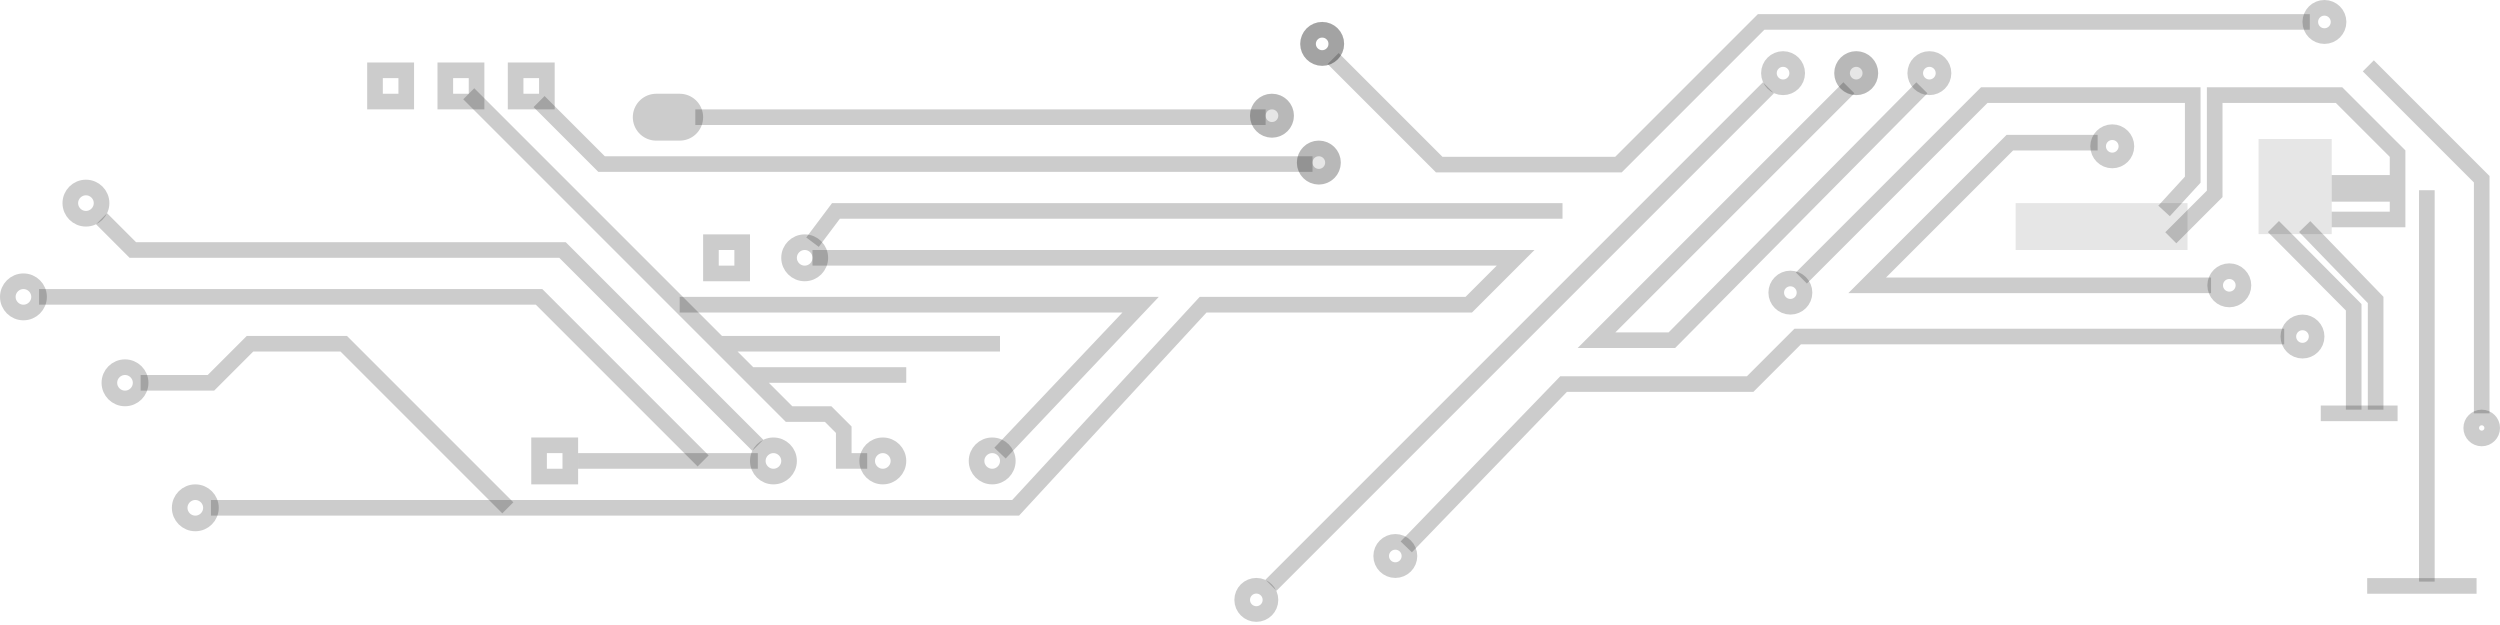 <svg width="160" height="40" viewBox="0 0 160 40" fill="none" xmlns="http://www.w3.org/2000/svg">
<path d="M115.286 17.792L126.992 6.087H140.335V11.5L138.5 13.5" stroke="black" stroke-opacity="0.2"/>
<path d="M118.33 5.619L102.176 21.772H107L123 5.619" stroke="black" stroke-opacity="0.2"/>
<path d="M113.179 5.619L81.341 37.457" stroke="black" stroke-opacity="0.2"/>
<path d="M146.188 21.538H115.052L112.009 24.581H100.069L90 35" stroke="black" stroke-opacity="0.2"/>
<path d="M141.506 18.26H119.5L128.63 9.13H134.249" stroke="black" stroke-opacity="0.2"/>
<circle r="0.905" transform="matrix(-1 0 0 1 148.763 1.405)" stroke="black" stroke-opacity="0.2"/>
<circle r="0.671" transform="matrix(-1 0 0 1 158.83 27.39)" stroke="black" stroke-opacity="0.2"/>
<circle r="0.905" transform="matrix(-1 0 0 1 84.619 2.809)" stroke="black" stroke-opacity="0.2"/>
<circle r="1.405" transform="matrix(-1 0 0 1 81.405 7.405)" fill="black" fill-opacity="0.1"/>
<circle r="0.905" transform="matrix(-1 0 0 1 81.405 7.405)" stroke="black" stroke-opacity="0.2"/>
<circle r="1.405" transform="matrix(-1 0 0 1 84.405 10.405)" fill="black" fill-opacity="0.1"/>
<circle r="0.905" transform="matrix(-1 0 0 1 84.405 10.405)" stroke="black" stroke-opacity="0.2"/>
<circle r="0.905" transform="matrix(-1 0 0 1 84.619 2.809)" stroke="black" stroke-opacity="0.2"/>
<circle r="0.905" transform="matrix(-1 0 0 1 80.405 38.393)" stroke="black" stroke-opacity="0.2"/>
<circle r="1" transform="matrix(-1 0 0 1 51.5 16.5)" stroke="black" stroke-opacity="0.2"/>
<circle r="1" transform="matrix(-1 0 0 1 63.5 29.5)" stroke="black" stroke-opacity="0.2"/>
<path d="M88.396 35.584C88.396 36.083 88.801 36.488 89.301 36.488C89.8 36.488 90.205 36.083 90.205 35.584C90.205 35.084 89.8 34.679 89.301 34.679C88.801 34.679 88.396 35.084 88.396 35.584Z" stroke="black" stroke-opacity="0.2"/>
<circle r="0.905" transform="matrix(-1 0 0 1 147.359 21.538)" stroke="black" stroke-opacity="0.2"/>
<circle r="0.905" transform="matrix(-1 0 0 1 123.48 4.682)" stroke="black" stroke-opacity="0.2"/>
<circle r="0.905" transform="matrix(-1 0 0 1 114.584 18.728)" stroke="black" stroke-opacity="0.2"/>
<circle r="1.405" transform="matrix(-1 0 0 1 118.798 4.682)" fill="black" fill-opacity="0.1"/>
<circle r="0.905" transform="matrix(-1 0 0 1 118.798 4.682)" stroke="black" stroke-opacity="0.2"/>
<circle r="0.905" transform="matrix(-1 0 0 1 135.185 9.364)" stroke="black" stroke-opacity="0.2"/>
<circle r="0.905" transform="matrix(-1 0 0 1 142.676 18.26)" stroke="black" stroke-opacity="0.2"/>
<circle r="0.905" transform="matrix(-1 0 0 1 114.116 4.682)" stroke="black" stroke-opacity="0.2"/>
<path d="M147.827 1.405H112.711L103.581 10.535H92.11L85.321 3.746" stroke="black" stroke-opacity="0.2"/>
<path d="M151.572 4.214L158.83 11.471V26.454" stroke="black" stroke-opacity="0.2"/>
<path d="M155.318 12.174V37.223" stroke="black" stroke-opacity="0.2"/>
<rect x="129" y="13" width="11" height="3" fill="black" fill-opacity="0.1"/>
<path d="M138.931 15.217L140.803 13.344L141.74 12.408V6.087H149.699L153.445 9.832V11.705M149.231 14.046H153.445V12.408M149.231 12.408H153.445M153.445 12.408V11.705M153.445 11.705H149.231" stroke="black" stroke-opacity="0.2"/>
<rect x="144.549" y="8.896" width="4.682" height="6.087" fill="black" fill-opacity="0.1"/>
<path d="M150.636 26.22V19.665L146 15L145.5 14.5" stroke="black" stroke-opacity="0.2"/>
<path d="M147.5 14.5L152.041 19.197V26.22" stroke="black" stroke-opacity="0.2"/>
<path d="M153.445 26.454H148.529" stroke="black" stroke-opacity="0.2"/>
<path d="M158.5 37.5H151.5" stroke="black" stroke-opacity="0.2"/>
<circle r="1" transform="matrix(-1 0 0 1 56.5 29.5)" stroke="black" stroke-opacity="0.2"/>
<circle r="1" transform="matrix(-1 0 0 1 12.5 32.5)" stroke="black" stroke-opacity="0.2"/>
<path d="M0.5 19C0.5 19.552 0.948 20 1.5 20C2.052 20 2.5 19.552 2.5 19C2.5 18.448 2.052 18 1.5 18C0.948 18 0.5 18.448 0.5 19ZM7 24.5C7 25.052 7.448 25.5 8 25.5C8.552 25.5 9 25.052 9 24.5C9 23.948 8.552 23.5 8 23.5C7.448 23.5 7 23.948 7 24.5ZM4.5 13C4.5 13.552 4.948 14 5.5 14C6.052 14 6.5 13.552 6.5 13C6.5 12.448 6.052 12 5.5 12C4.948 12 4.5 12.448 4.5 13Z" stroke="black" stroke-opacity="0.2"/>
<circle r="1" transform="matrix(-1 0 0 1 49.5 29.5)" stroke="black" stroke-opacity="0.2"/>
<path d="M100 13.5H57H53.5L52 15.5M52 16.5H97L94 19.5H77L65 32.5H38.5H13.5" stroke="black" stroke-opacity="0.2"/>
<path d="M46 22H58.5M46 22L30 6M46 22L48 24M58.5 22H59.5M58.5 22H64M48 24H58M48 24L50.5 26.5H53L54 27.5V29.5H55H55.5" stroke="black" stroke-opacity="0.2"/>
<path d="M48.5 28.5L47 27L36 16H12H8.5L6.5 14" stroke="black" stroke-opacity="0.2"/>
<path d="M43.5 19.5H73L64 29" stroke="black" stroke-opacity="0.2"/>
<path d="M84 10.5H44.5H38.5L34.5 6.5M44.5 7.5H81" stroke="black" stroke-opacity="0.2"/>
<rect x="28.5" y="4.5" width="2" height="2" stroke="black" stroke-opacity="0.2"/>
<path d="M33 4.5H35V6.5H33V4.5ZM24 4.5H26V6.5H24V4.5Z" stroke="black" stroke-opacity="0.2"/>
<path d="M45.5 15.5H47.5V17.5H45.5V15.5Z" stroke="black" stroke-opacity="0.2"/>
<path d="M34.5 28.5H36.5V30.5H34.5V28.5Z" stroke="black" stroke-opacity="0.2"/>
<path d="M42 7.5H43.5" stroke="black" stroke-opacity="0.2" stroke-width="3" stroke-linecap="round"/>
<path d="M45 29.5L34.5 19H14.5H12H2.5" stroke="black" stroke-opacity="0.2"/>
<path d="M48.5 29.5H37" stroke="black" stroke-opacity="0.2"/>
<path d="M32.5 32.5L22 22H17H16L13.5 24.5H9" stroke="black" stroke-opacity="0.2"/>
</svg>
